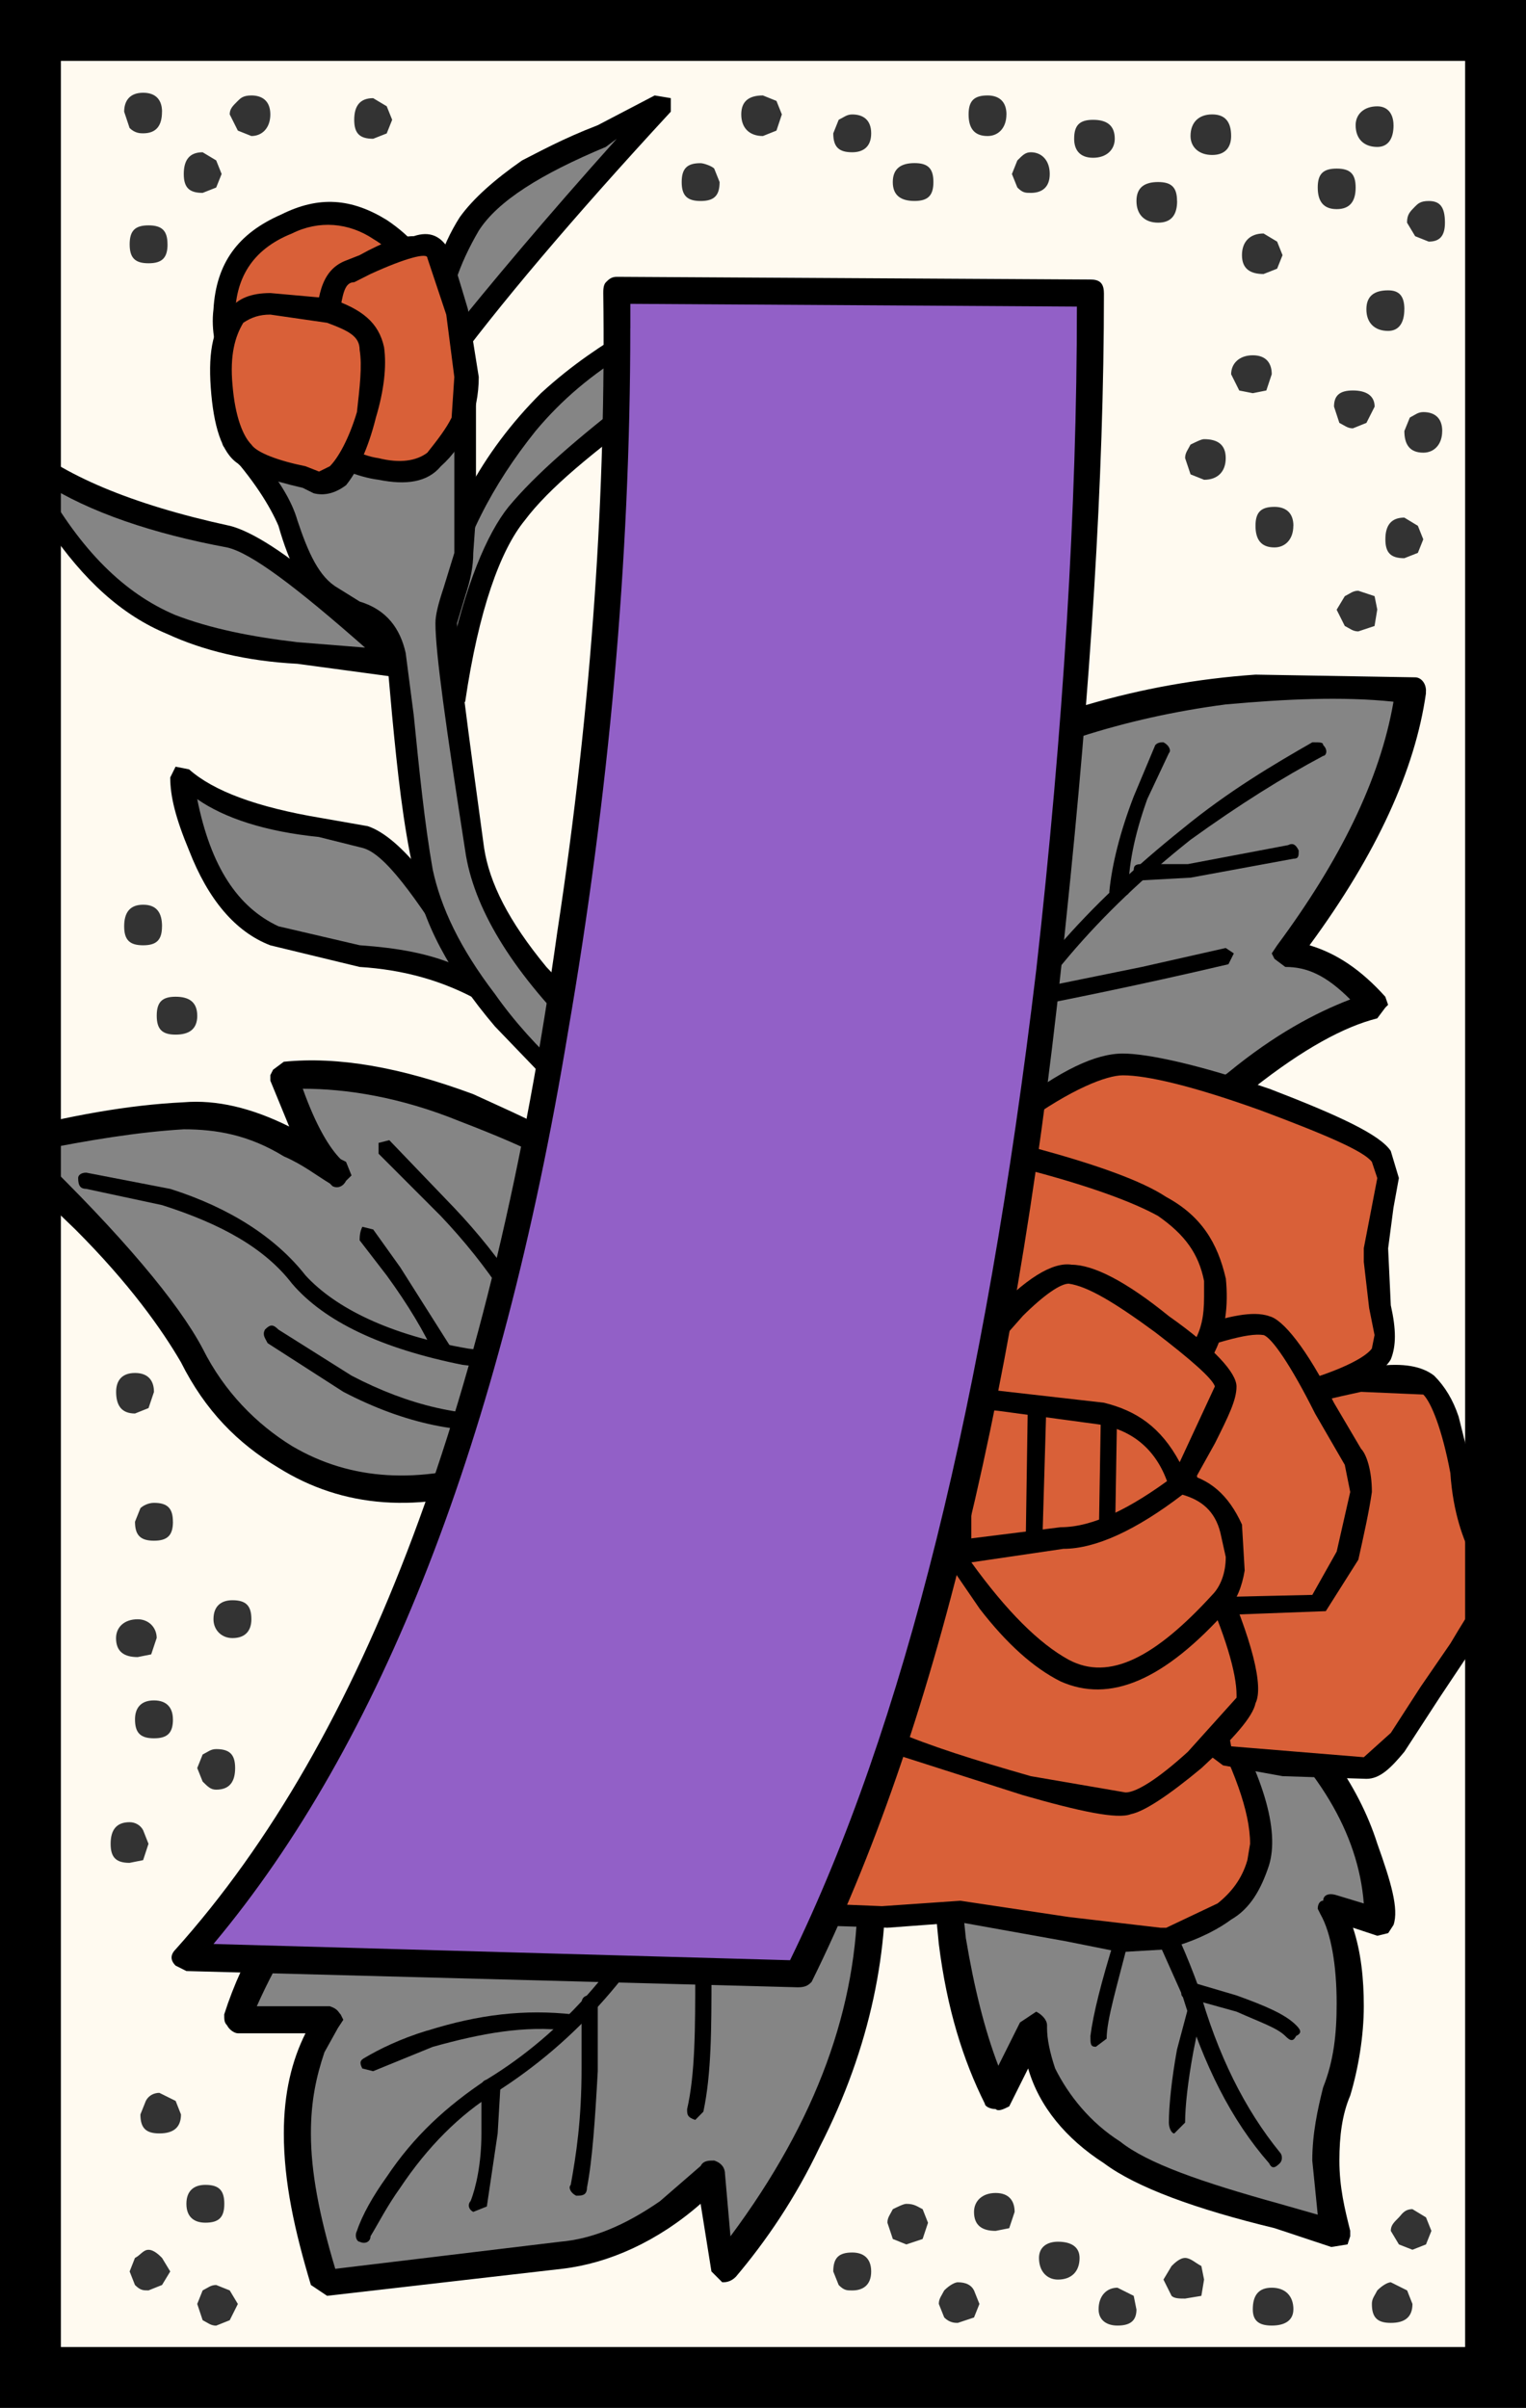 <svg xmlns="http://www.w3.org/2000/svg" width="372" height="587" viewBox="0 0 372 587"><path fill="#fffaf0" d="M0 0h372v587H0z"/><path fill="#333" d="M330.47 45.7c0-3.3-1.32-4.6-4.62-4.6s-4.62 1.3-4.62 4.6 1.32 5.28 4.62 5.28 4.62-1.98 4.62-5.27zM300.12 33.17c0-3.3-1.32-5.28-4.62-5.28s-5.28 1.97-5.28 5.27c0 2.64 1.98 4.62 5.28 4.62s4.62-2 4.62-4.63zM312.65 62.2l-1.32-3.3-3.3-1.98c-3.3 0-5.27 1.98-5.27 5.28 0 3.3 1.98 4.6 5.27 4.6l3.3-1.3 1.32-3.3zM342.35 75.4c0-3.3-1.32-4.62-3.96-4.62-3.3 0-5.3 1.32-5.3 4.62s2 5.27 5.3 5.27c2.62 0 3.95-1.98 3.95-5.27zM339.7 30.52c0-2.63-1.3-4.6-3.95-4.6-3.3 0-5.28 1.97-5.28 4.6 0 3.3 1.98 5.3 5.28 5.3 2.64 0 3.96-2 3.96-5.3zM335.1 99.14c0-2.64-2-3.95-5.3-3.95s-4.6 1.3-4.6 3.94l1.3 3.96c1.33.67 2 1.33 3.3 1.33l3.3-1.33 2-3.95zM346.96 131.48l-1.32-3.3-3.3-2c-3.3 0-4.62 2-4.62 5.3s1.33 4.6 4.62 4.6l3.3-1.3 1.32-3.3zM310.02 91.23c0-2.64-1.32-4.62-4.62-4.62s-5.28 2-5.28 4.63l1.98 3.96 3.3.65 3.3-.66 1.32-3.97zM286.93 49c0-3.3-1.33-4.62-4.62-4.62s-5.27 1.32-5.27 4.62 1.98 5.28 5.28 5.28c3.3 0 4.63-1.98 4.63-5.28zM351.58 105.08c0-3.3-1.98-4.62-4.6-4.62-1.34 0-2 .67-3.3 1.33l-1.33 3.28c0 3.3 1.32 5.28 4.62 5.28 2.63 0 4.6-1.98 4.6-5.28zM352.24 54.28c0-3.96-1.32-5.28-3.96-5.28-1.98 0-2.64.66-3.3 1.32-1.3 1.32-1.98 1.98-1.98 3.96l1.98 3.3 3.3 1.32c2.64 0 3.96-1.32 3.96-4.62zM226.22 541.85l-1.3-3.3c-1.33-.65-2-1.3-3.97-1.3-.66 0-1.98.65-3.3 1.3-.66 1.33-1.32 2-1.32 3.3l1.32 3.97 3.3 1.32 3.96-1.32 1.32-3.97zM212.37 553.73c0-3.3-1.98-4.62-4.62-4.62-3.3 0-4.62 1.33-4.62 4.63l1.32 3.3c1.32 1.32 1.98 1.32 3.3 1.32 2.64 0 4.62-1.32 4.62-4.62zM263.17 550.44c0-2.65-1.98-3.96-5.27-3.96-2.65 0-4.62 1.3-4.62 3.96 0 3.3 1.98 5.27 4.62 5.27 3.3 0 5.27-1.97 5.27-5.26zM238.76 561.65l-1.32-3.3c-.66-1.32-1.98-1.98-3.96-1.98-.66 0-1.98.66-3.3 1.98-.66 1.32-1.32 1.98-1.32 3.3l1.32 3.3c1.32 1.32 2.64 1.32 3.3 1.32l3.96-1.32 1.32-3.3zM247.34 539.22c0-2.64-1.32-4.62-4.62-4.62s-5.28 1.98-5.28 4.62c0 3.3 1.98 4.62 5.28 4.62l3.3-.66 1.32-3.96zM293.52 555.7l-.66-3.3c-1.32-.65-2.64-1.97-3.96-1.97-1.3 0-2.64 1.32-3.3 1.98l-1.98 3.3 1.98 3.97c.66.66 1.98.66 3.3.66l3.96-.66.66-3.96zM277.03 562.97l-.66-3.3-3.96-1.98c-2.63 0-4.6 1.97-4.6 5.27 0 2.64 1.97 3.96 4.6 3.96 3.3 0 4.63-1.32 4.63-3.96zM348.94 543.84l-1.32-3.3-3.3-2c-1.98 0-2.64 1.34-3.3 2-1.3 1.3-1.98 1.98-1.98 3.3l1.98 3.3 3.3 1.3 3.3-1.3 1.32-3.3zM315.3 562.97c0-3.3-2-5.28-5.28-5.28-3.3 0-4.62 1.97-4.62 5.27 0 2.64 1.32 3.96 4.62 3.96s5.27-1.32 5.27-3.96zM344.32 561.65l-1.3-3.3-3.97-1.98c-.66 0-1.98.66-3.3 1.98-.66 1.32-1.32 1.98-1.32 3.3 0 3.3 1.32 4.62 4.62 4.62s5.27-1.32 5.27-4.62zM315.3 128.18c0-3.3-2-4.62-4.62-4.62-3.3 0-4.62 1.32-4.62 4.62s1.32 5.27 4.62 5.27c2.63 0 4.6-1.97 4.6-5.27zM335.75 148.63l-.66-3.3-3.97-1.32c-1.32 0-1.98.67-3.3 1.33l-1.98 3.3 1.98 3.95c1.32.67 1.98 1.33 3.3 1.33l3.96-1.32.65-3.95zM271.75 33.83c0-3.3-1.98-4.62-5.28-4.62-3.3 0-4.62 1.33-4.62 4.63 0 2.64 1.32 4.62 4.62 4.62s5.28-1.98 5.28-4.63zM227.54 44.38c0-3.3-1.3-4.62-4.6-4.62s-5.3 1.33-5.3 4.63c0 3.28 2 4.6 5.3 4.6 3.28 0 4.6-1.32 4.6-4.62zM245.35 27.9c0-3.3-1.97-4.63-4.6-4.63-3.3 0-4.63 1.32-4.63 4.62s1.32 5.27 4.62 5.27c2.64 0 4.6-1.98 4.6-5.28zM212.37 32.5c0-3.3-1.98-4.6-4.62-4.6-1.32 0-1.98.65-3.3 1.3l-1.32 3.3c0 3.3 1.32 4.62 4.62 4.62 2.64 0 4.62-1.3 4.62-4.6zM255.9 42.4c0-3.3-1.96-5.28-4.6-5.28-1.32 0-1.98.67-3.3 2l-1.32 3.3L248 45.7c1.3 1.32 1.98 1.32 3.3 1.32 2.64 0 4.6-1.3 4.6-4.6zM298.8 111.68c0-3.3-1.98-4.62-5.28-4.62-.66 0-1.98.67-3.3 1.32-.66 1.32-1.32 1.98-1.32 3.3l1.33 3.96 3.3 1.32c3.3 0 5.27-1.98 5.27-5.28zM190.6 27.9l-1.32-3.3-3.3-1.33c-3.3 0-5.28 1.32-5.28 4.62s1.98 5.27 5.28 5.27l3.3-1.32 1.32-3.96zM175.42 44.38l-1.32-3.3c-.66-.66-2.64-1.3-3.3-1.3-3.3-.02-4.62 1.3-4.62 4.6S167.5 49 170.8 49s4.62-1.32 4.62-4.62zM39.5 27.23c0-2.64-1.3-4.62-4.6-4.62s-4.63 2-4.63 4.63l1.32 3.96c1.3 1.3 2.63 1.3 3.3 1.3 3.3 0 4.6-1.98 4.6-5.27zM65.9 27.9c0-3.3-1.98-4.63-4.62-4.63-1.98 0-2.64.66-3.3 1.32-1.32 1.3-1.98 1.97-1.98 3.3l1.98 3.95 3.3 1.32c2.64 0 4.62-1.98 4.62-5.28zM54.02 42.4l-1.32-3.3-3.3-1.98c-3.3 0-4.6 2-4.6 5.3 0 3.28 1.3 4.6 4.6 4.6l3.3-1.3 1.32-3.3zM40.83 59.56c0-3.3-1.32-4.62-4.62-4.62s-4.6 1.32-4.6 4.62 1.3 4.62 4.6 4.62 4.63-1.32 4.63-4.62zM95.6 29.2l-1.33-3.3-3.3-1.97c-3.3 0-4.62 1.98-4.62 5.28s1.32 4.62 4.62 4.62l3.3-1.3 1.32-3.3zM39.5 225.82c0-3.3-1.3-5.27-4.6-5.27s-4.63 1.97-4.63 5.27 1.32 4.62 4.62 4.62 4.6-1.32 4.6-4.62zM48.08 247.6c0-3.3-1.97-4.62-5.27-4.62s-4.6 1.32-4.6 4.62 1.3 4.62 4.6 4.62 5.28-1.33 5.28-4.63zM42.15 370.98c0-3.3-1.32-4.62-4.62-4.62-1.32 0-2.64.65-3.3 1.3l-1.32 3.3c0 3.3 1.33 4.63 4.63 4.63s4.62-1.33 4.62-4.63zM61.28 394.73c0-3.3-1.32-4.63-4.62-4.63-2.64 0-4.62 1.33-4.62 4.63 0 2.64 1.98 4.6 4.62 4.6 3.3 0 4.62-1.96 4.62-4.6zM42.15 419.14c0-2.64-1.32-4.62-4.62-4.62s-4.62 1.98-4.62 4.62c0 3.3 1.33 4.62 4.63 4.62s4.62-1.32 4.62-4.62zM38.2 399.34c0-2.64-2-4.6-4.63-4.6-3.3 0-5.28 1.96-5.28 4.6 0 3.3 1.97 4.62 5.27 4.62l3.3-.66 1.32-3.96zM36.2 449.48l-1.3-3.3c-.67-1.3-2-1.97-3.3-1.97-3.3 0-4.63 1.98-4.63 5.28 0 3.3 1.32 4.63 4.62 4.63l3.3-.66 1.3-3.96zM37.53 339.3c0-2.63-1.32-4.6-4.62-4.6s-4.6 1.97-4.6 4.6c0 3.3 1.3 5.28 4.6 5.28l3.3-1.32 1.33-3.95zM57.32 431.02c0-3.3-1.32-4.63-4.62-4.63-1.32 0-1.98.66-3.3 1.32l-1.32 3.3 1.32 3.3c1.32 1.3 1.98 1.97 3.3 1.97 3.3 0 4.62-1.98 4.62-5.28zM44.12 515.46l-1.3-3.3-3.97-1.97c-1.32 0-2.64.65-3.3 1.96l-1.32 3.3c0 3.3 1.32 4.63 4.62 4.63s5.27-1.34 5.27-4.64zM54.68 537.24c0-3.3-1.32-4.62-4.62-4.62-2.64 0-4.62 1.32-4.62 4.62s1.98 4.6 4.62 4.6c3.3 0 4.62-1.3 4.62-4.6zM41.5 553.73l-2-3.3c-.65-.65-1.97-1.98-3.3-1.98-1.3 0-1.97 1.33-3.3 1.98l-1.3 3.3 1.3 3.3c1.33 1.32 2 1.32 3.3 1.32l3.3-1.32 2-3.3zM57.98 561.65l-1.98-3.3-3.3-1.32c-1.32 0-1.98.66-3.3 1.32l-1.32 3.3 1.32 3.96c1.32.67 1.98 1.33 3.3 1.33l3.3-1.32 1.98-3.95z"/><path fill="#858585" d="M69.2 158.53l28.37 4.62c-19.8-19.8-33.65-31.02-41.57-32.33l-26.4-7.26c-11.87-4.62-21.1-9.23-25.72-14.52l9.24 17.82c8.57 12.53 18.47 21.1 28.37 25.07 9.22 4.62 18.46 6.6 27.7 6.6z"/><path d="M56 128.18c-24.4-5.3-40.9-12.54-50.8-21.12H1.9c-.66 1.32-1.32 1.98-.66 3.3l10.56 18.48c8.57 12.53 17.8 21.1 29.02 25.73 8.58 3.96 19.14 6.6 31.68 7.25l24.4 3.3c1.33.66 2 0 3.3-.65.67-1.32.67-2.65-1.3-3.3-3.3-4.62-9.25-9.9-17.83-16.5-11.2-9.9-19.8-15.18-25.07-16.5zm-45.52-10.56c11.2 7.26 27.05 12.54 44.86 15.83 5.94 1.33 17.16 9.9 33.65 24.42l-16.5-1.32c-11.22-1.32-21.12-3.3-29.7-6.6-12.53-5.28-23.1-15.83-32.32-32.33z"/><path fill="#858585" d="M106.8 90.57c13.2-17.82 31-39.6 54.1-64.66l-23.75 11.22c-10.55 5.3-18.47 11.23-23.1 17.16-3.95 7.26-6.6 15.17-7.25 24.4-.65 4.63 0 8.6 0 11.9z"/><path d="M163.54 23.93l-3.95-.66-13.87 7.25c-8.58 3.3-14.5 6.6-18.47 8.6-6.6 4.6-11.88 9.23-15.18 13.84-4.62 7.25-7.26 15.84-7.92 25.08-.66 4.6 0 9.23 0 12.53l1.98 1.98c1.32.65 1.98 0 2.64-.66 12.54-17.16 31-38.94 54.76-64.67v-3.3zM147.7 35.8l2.65-1.97c-17.16 19.13-31 35.63-41.57 48.82 0-9.9 3.3-18.47 7.92-26.4 4.62-7.25 15.18-13.84 31-20.44z"/><path fill="#858585" d="M106.8 157.2c0 5.94 1.32 10.56 3.96 13.2 3.3-22.43 8.58-37.6 15.18-45.52 6.6-7.26 17.8-16.5 32.33-27.7l-3.3-15.2c-6.6 3.3-13.2 8.6-19.8 15.2-14.5 14.5-24.4 31.65-28.37 51.45v8.58z"/><path d="M156.3 80c-1.33-.65-2-.65-2.65 0-6.6 3.97-13.86 8.6-21.77 15.84-14.52 14.52-23.76 31.68-27.7 52.13v9.9c-.02 6.6 1.3 11.2 4.6 13.85l1.98 1.32 2.64-1.98c3.3-22.43 8.58-36.94 14.52-44.2 5.94-7.92 16.5-16.5 31.67-27.72l1.3-2.64-3.3-14.5-1.3-2zm-3.3 5.95l1.97 9.9c-14.52 11.2-24.42 19.8-31 27.7-5.3 6.6-10.57 19.14-14.53 37.62l-.66-7.92v-3.97c3.96-17.15 11.22-31 21.77-44.2 6.6-7.9 13.86-13.85 22.44-19.13z"/><path fill="#858585" d="M90.97 233.08c9.9.66 19.13 3.96 27.7 9.24-12.53-23.1-22.42-36.3-29.68-38.27l-21.12-3.95c-9.9-2.65-18.48-5.94-23.1-10.57l3.3 15.84c4.62 11.88 11.22 18.47 19.14 22.43l23.75 5.28z"/><path d="M89.65 201.4l-11.22-1.97c-15.83-2.63-26.4-6.6-32.33-11.87l-3.3-.66-1.3 2.63c0 4.62 1.3 9.9 4.6 17.82 4.62 11.87 11.22 19.8 19.8 23.1l21.77 5.27c10.56.66 20.45 3.3 29.7 8.57l3.3-.66v-3.3c-12.55-23.1-23.1-36.3-31.02-38.93zm-11.88 2.65l10.56 2.64c5.28 1.3 12.54 11.2 23.75 29.02-7.25-3.3-15.17-4.62-24.4-5.28l-19.8-4.62c-9.9-4.62-16.5-14.5-19.8-31 6.6 4.6 16.5 7.9 29.7 9.23z"/><path fill="#858585" d="M62.6 114.98l7.92 13.2c1.98 7.9 5.28 13.85 9.9 17.15 1.97 1.98 5.27 3.3 9.23 4.62 3.96 1.98 5.94 5.28 7.26 9.9l2 19.8c.65 11.2 1.97 22.42 4.6 32.98 1.98 11.22 8.58 23.75 19.8 36.3l15.17 16.48 5.94-14.5-13.18-13.86c-9.24-10.55-13.86-21.1-15.84-29.7-4.62-31-6.6-49.47-6.6-55.4 0-2 .66-3.97 1.98-7.92l2.64-9.24c.66-14.52.66-27.72 0-38.93l-21.1-1.98c-15.2 0-27.06 4.62-34.98 13.86l5.28 7.25z"/><path d="M54.68 109.04c7.26 7.92 11.22 14.52 13.2 19.14 2.63 9.24 5.93 15.83 11.2 19.8l6.6 3.3c2 .65 3.97 1.97 5.3 3.3 1.3.65 2.63 3.3 3.3 5.27l1.3 14.5c1.33 13.87 2.65 26.4 5.3 38.28 1.97 11.87 8.57 24.4 19.78 37.6l16.5 17.16 1.97.65 1.32-1.32 5.94-14.52-.67-3.28-12.53-13.2c-9.24-11.22-13.86-20.46-15.18-29.02-3.96-29.04-6.6-48.17-6.6-54.77l1.98-6.6c1.32-3.96 1.98-7.26 1.98-10.55l.66-9.24v-29.7l-1.98-1.97-22.43-2.64c-15.83.66-27.7 5.27-36.95 14.5-.66 1.33-.66 2.65 0 3.3zm33 37.6l-5.3-3.3c-4.6-2.62-7.24-8.57-9.88-16.48-1.32-4.62-4.62-10.56-11.88-18.48 11.88-11.2 28.37-14.5 50.14-9.9v36.3l-2.64 8.57c-1.32 3.97-1.97 6.6-1.97 8.58 0 7.25 2.63 25.73 7.25 55.42 1.98 13.86 11.22 29.03 27.05 44.87l-3.3 8.57c-5.93-5.3-11.87-11.88-16.5-18.48-8.57-11.22-13.2-21.12-15.17-30.36-1.98-11.2-3.3-24.4-4.62-37.6l-1.97-15.18c-1.33-5.93-4.63-10.55-11.23-12.53z"/><path fill="#D96038" d="M56 88.6l49.48-17.16-9.23-12.54c-8.58-7.92-17.16-9.24-27.05-4.62-9.24 4.62-14.52 11.22-14.52 21.1-.66 5.3 0 9.9 1.32 13.2z"/><path d="M108.12 70.1c-3.3-7.24-7.9-12.52-13.85-16.48-8.58-5.27-16.5-5.94-25.73-1.32-10.56 4.62-15.84 11.88-16.5 23.1-.66 5.27.66 9.9 1.98 14.5.66 2 1.98 2 3.3 2l49.48-17.83 1.98-1.97-.66-2zM90.97 58.25c4.62 2.64 7.92 7.26 11.22 11.87L57.97 85.3l-.66-7.93c0-9.23 3.96-16.5 13.86-20.45 6.6-3.3 13.85-2.64 19.8 1.32z"/><path fill="#D96038" d="M111.42 76.05l-3.96-13.85c-1.97-2.64-5.27-3.3-9.9-1.32L85.7 65.5c-3.3 1.98-4.63 5.28-5.3 9.9l-.65 8.57-3.95 9.9c-2.64 6.6-2 11.87 1.3 14.5 5.3 3.3 9.9 5.3 15.2 6.6 5.93.67 9.9 0 13.2-3.3 5.26-4.6 8.56-11.2 8.56-19.78l-2.64-15.85z"/><path d="M87.67 62.2l-3.3 1.3c-5.28 2-7.26 7.28-7.26 17.17v1.98c-3.3 6.6-5.92 12.54-5.92 18.48 0 3.96 1.32 7.25 4.62 9.23 5.27 3.3 11.2 5.94 16.5 6.6 6.6 1.32 11.87.67 15.16-3.3 5.94-5.28 9.24-13.2 9.24-21.77l-2.64-16.5c-1.98-6.6-3.3-11.22-4.62-14.52-1.98-3.3-4.62-4.62-8.57-3.3-3.3 0-7.26 1.32-13.2 4.62zm16.5.66l4.62 13.85 1.96 15.2-.66 9.9c-1.3 2.63-3.3 5.26-5.93 8.56-2.64 1.98-6.6 2.64-11.88 1.32-4.63-.65-8.6-3.3-13.2-5.94-2-1.3-2.64-4.6-1.33-9.9L82.4 85.3v-2l.65-8.56c.66-3.96 1.32-5.94 3.3-5.94l3.96-2c8.6-3.94 13.87-5.26 13.87-3.94z"/><path fill="#D96038" d="M59.96 111.68c1.98 1.98 7.92 3.3 17.15 5.94 3.97.66 7.93-2.64 10.57-11.88 3.3-8.57 3.96-15.17 3.3-20.45-.66-4.63-4.62-7.93-10.56-9.25l-14.5-1.97c-8.58 0-13.2 6.6-11.88 20.45.66 8.57 2.64 13.85 5.94 17.15z"/><path d="M65.9 71.44c-4.62 0-7.92 1.3-9.9 3.95-3.96 3.95-5.28 9.9-4.62 19.13.66 9.23 2.64 15.83 6.6 18.47 1.98 1.98 7.26 3.96 15.83 5.94l2.66 1.32c2.63.66 5.27 0 7.9-1.98 2.65-3.3 5.3-8.58 7.27-16.5 1.98-6.6 2.64-12.53 1.98-17.15-1.3-5.94-5.27-9.24-13.2-11.88l-14.5-1.3zm-6.6 7.25c1.98-1.33 3.96-2 6.6-2l13.85 2c5.28 1.97 7.92 3.3 7.92 6.6.66 3.95 0 9.23-.66 15.17-1.97 6.6-4.6 11.2-6.6 13.2l-2.63 1.3-3.3-1.3c-6.6-1.33-11.87-3.3-13.2-5.28-1.97-2-3.95-6.6-4.6-14.53C56 86.6 57.3 82 59.3 78.7z"/><path fill="#858585" d="M71.18 278.6c-9.9-5.27-18.48-6.6-26.4-6.6-13.2.67-27.7 3.3-42.88 6.6l19.13 19.13c12.54 13.86 21.78 24.43 25.74 33 5.93 11.88 15.17 20.45 26.4 26.4 14.5 7.25 30.33 7.25 48.8 1.3 17.17-4.6 25.08-19.78 23.1-43.54l-7.92-33.66c-5.93-3.96-13.2-7.25-22.43-10.55-17.15-7.27-32.33-9.9-45.52-8.6l3.96 11.23c2.64 4.6 4.6 8.57 5.93 10.55l-7.92-5.27z"/><path d="M66.56 260.8l-.66 1.3v1.33l4.6 11.2c-9.22-4.6-17.8-6.58-25.71-5.92-13.87.67-27.72 3.3-43.56 7.27l-2.64 2.63 1.32 3.3 18.47 17.82c13.2 13.2 21.1 24.4 25.72 32.33 5.95 11.87 13.86 19.8 23.76 25.73 15.83 9.9 34.3 11.22 55.42 3.96 9.9-2.64 17.15-9.24 21.1-17.82 4.63-9.9 5.95-23.75 2.65-40.9l-6.6-23.1-1.3-1.3c-7.27-4.63-15.2-7.93-23.77-11.9-17.8-6.6-33-9.23-46.18-7.9l-2.64 1.97zM8.5 280.57c13.2-2.64 25.07-4.6 36.28-5.27 7.92 0 15.84 1.33 24.42 6.6 4.6 1.98 7.9 4.62 11.2 6.6l.67.67c1.32.65 2.64 0 3.3-1.33l1.32-1.3-1.33-3.3-1.32-.67c-2.64-2.64-5.94-7.93-9.23-17.16 10.55 0 23.75 2 38.26 7.93 8.58 3.3 16.5 6.6 22.44 9.9 5.27 13.2 7.25 25.73 7.25 38.26 0 7.9-1.32 14.5-3.3 19.8-3.3 6.58-9.23 11.86-17.8 14.5-18.48 5.94-34.98 5.28-49.5-3.3-8.57-5.28-16.5-13.2-21.76-23.75-5.93-11.22-19.8-27.72-40.9-48.17z"/><path d="M21.03 285.87c-1.32 0-1.98.65-1.98 1.3 0 2 .66 2.65 1.98 2.65l18.48 3.96c14.52 4.62 25.08 10.55 31.68 19.14 7.9 9.23 21.77 15.83 41.56 19.8l28.37 3.3 2.65-2-2.64-1.97-27.04-3.3c-19.13-3.3-32.33-9.9-39.6-17.82-7.24-9.23-18.46-16.5-32.97-21.1l-20.47-3.96zM67.88 324.13c-1.32-1.32-1.98-1.32-3.3 0-.66 1.32 0 1.98.66 3.3L83.7 339.3c15.2 7.92 29.04 10.56 42.9 9.25l1.98-1.33-1.98-2.64c-13.2 1.32-27.05-1.98-40.9-9.23l-17.82-11.22z"/><path d="M94.93 277.94l-2.64.67v2.64l15.16 15.18c11.88 12.54 19.8 25.07 25.73 38.27 0 1.3.65 1.3 1.97.65 1.98-.66 1.98-1.33 1.32-2.64-5.95-13.2-13.86-25.72-25.74-38.26l-15.83-16.5zM90.97 299.72l-2.64-.66c-.66 1.32-.66 2.64-.66 3.3l6.6 8.57c5.28 7.26 9.23 13.86 11.88 19.8.65.66 1.3.66 2.63.66 1.32 0 1.32-1.33 1.32-2.65l-12.53-19.8-6.6-9.23z"/><path fill="#858585" d="M344.32 168.42c-9.9-1.98-21.77-1.98-36.3-.66-29 1.98-55.4 9.9-79.16 23.1L218.3 234.4c-5.93 32.33-5.27 54.1 1.32 67.3 7.26 12.53 19.8 12.53 38.93-1.32 9.9-6.6 18.48-14.5 27.05-23.75l17.16-14.52c13.2-9.22 23.75-15.16 32.32-17.15-7.25-8.57-14.5-12.53-21.77-12.53l13.87-21.1c9.24-15.85 15.18-30.36 17.15-42.9z"/><path d="M347.62 168.42c0-1.98-1.3-3.3-2.64-3.3l-38.92-.66c-28.37 1.98-54.77 9.9-79.18 23.1l-.66 1.97-11.87 46.2c-5.28 31.66-4.62 54.1 2.64 67.3 3.3 5.93 7.9 9.88 13.84 10.54 9.9 1.32 21.77-3.95 36.3-15.17l20.44-19.8 17.82-13.2c12.53-9.9 22.43-15.16 30.35-17.15l1.97-2.63.67-.67-.68-1.97c-5.93-6.6-11.87-10.56-18.47-12.54 16.5-22.43 25.73-42.88 28.37-61.36v-.66zm-36.94 65.32l2.64 1.98c5.27 0 9.9 1.98 15.83 7.92-8.57 3.3-18.47 8.57-29.7 17.8L282.98 274l-23.1 21.1c-11.22 9.23-20.45 13.2-27.7 11.88-4.63-.66-7.26-2.65-9.24-7.26-3.3-5.94-5.28-14.52-5.28-27.05 0-13.86 1.98-30.35 5.94-48.82 3.3-13.2 5.92-23.75 8.56-31 19.8-10.57 41.57-17.83 66.64-21.13 14.52-1.3 28.37-1.98 40.9-.66-3.3 19.14-13.2 38.93-28.36 59.38l-1.32 1.98.66 1.32z"/><path d="M322.55 181.62c0-.66-.66-.66-2.64-.66-9.22 5.28-20.44 11.87-31.66 21.1-23.1 18.5-40.9 38.28-51.46 60.7-.66 1.33 0 2.65.66 2.65 1.98 1.33 2.64.67 2.64-1.3 10.56-21.78 27.7-41.58 50.14-59.4 11.88-8.57 22.44-15.17 32.33-20.44.66 0 1.32-1.32 0-2.64z"/><path d="M283.63 180.96c-.67 0-1.33 0-2 .66l-5.26 12.54c-3.3 8.57-5.28 16.5-5.94 23.1 0 1.97 1.32 1.97 2.64 1.97l1.98-1.32c0-6.6 1.32-13.85 4.62-23.1l5.27-11.2c.66-.66 0-1.98-1.3-2.64z"/><path d="M316.6 207.35c-.65-1.32-1.3-1.98-2.63-1.32l-24.4 4.62h-11.23c-1.98 0-1.98.66-1.98 1.98 0 1.32 0 1.98 1.98 1.98l11.88-.65 25.07-4.62c1.3 0 1.3-.66 1.3-1.98zM300.78 232.42l-1.98-1.32-20.45 4.62-38.93 7.92c-1.98 0-1.98.66-1.98 1.98 0 1.32 1.32 1.98 2.64 1.98 17.15-3.3 36.95-7.26 59.38-12.54l1.32-2.64z"/><path fill="#858585" d="M251.95 493.7l2 10.55c3.28 7.9 9.22 15.18 16.48 21.1 7.9 4.63 19.13 9.9 33 13.2l22.42 6.6c-.66-3.3-1.32-6.6-1.98-11.2-1.32-8.6-.66-17.16 1.98-23.76 2.64-7.93 3.3-17.17 3.3-26.4-.66-7.93-2.64-13.86-4.62-18.48l11.88 3.96c0-5.28-.65-11.22-3.3-18.47-5.27-13.85-14.5-27.05-29.02-39.58-9.9 0-20.45 2.64-31.67 5.94-22.43 7.92-36.28 19.8-42.22 36.28l1.98 19.8c1.98 15.17 5.94 27.7 10.56 37.6l9.23-17.14z"/><path d="M226.88 453.45l1.98 20.45c1.98 15.83 5.94 28.37 11.22 38.93 0 .66 1.32 1.32 2.64 1.32.66.65 1.98 0 3.3-.66l4.62-9.25c2.64 9.24 9.24 17.15 18.47 23.1 7.93 5.93 22.44 11.2 41.58 15.83l13.85 4.6 3.96-.64.65-2v-1.3c-1.32-5.28-2.64-10.55-2.64-17.15 0-5.95.67-11.24 2.65-15.85 1.98-6.6 3.3-14.52 3.3-21.78 0-6.6-.66-13.2-2.64-19.12l5.95 1.97 2.64-.65 1.3-2c1.33-3.94-.65-10.54-3.95-19.78-4.62-14.52-14.52-28.37-29.7-40.9l-1.97-.67c-11.22.66-22.43 2.64-34.3 6.6-22.44 7.9-36.3 20.45-42.9 37.6v1.32zm8.58 19.13l-1.98-19.13c5.94-13.86 17.82-25.07 36.95-31.67 11.2-4.62 22.43-6.6 32.33-7.26 18.47 15.83 28.36 32.33 29.7 49.5l-6.6-2c-2-.65-3.3 0-3.3 1.32-.67 0-1.33.67-1.33 1.98l.66 1.32c2.63 4.62 3.95 12.53 3.95 21.77 0 7.27-.66 13.86-3.3 20.46-1.32 5.28-2.64 11.23-2.64 17.82l1.33 13.2-9.24-2.64c-19.14-5.3-32.34-9.9-38.94-15.2-7.26-4.6-12.53-11.2-15.83-17.8-1.32-3.95-1.98-7.25-1.98-9.9v-.65c0-1.33-1.32-2.65-2.64-3.3l-3.95 2.63-5.28 10.56c-3.3-8.6-5.93-19.14-7.9-31.02z"/><path d="M271.75 447.5c-1.32.67-1.32 2-1.32 2.65l6.6 11.22 11.2 25.07c5.3 17.15 11.9 30.35 21.13 40.9.66 1.32 1.32 1.32 2.64 0 .66-.65.66-1.98 0-2.64-8.58-10.55-15.18-23.75-19.8-40.24-2.64-7.26-5.94-15.18-11.2-24.42l-6.6-11.87c-1.33-1.32-2-1.32-2.65-.66z"/><path d="M292.2 487.76c-1.32 0-2.64 0-2.64 1.98l-2.64 9.9c-1.32 7.25-1.98 13.85-1.98 17.8 0 1.32.66 2.65 1.32 2.65l2.64-2.65c0-3.96.66-9.9 1.98-17.15l1.98-9.9c.66-.67 0-2-.66-2.64z"/><path d="M290.23 483.14l-2 1.98c-.64 1.32 0 1.98 1.33 1.98l11.88 3.3c5.94 2.64 9.9 3.96 11.88 5.93 1.3 1.33 1.97 1.33 2.64 0 1.32-.66 1.32-1.32 0-2.63-2.64-2.64-7.26-4.63-14.52-7.26l-11.2-3.3zM267.13 498.97l2.64-1.98c0-4.63 2.64-13.2 5.28-23.76l4.62-15.17c0-1.32 0-1.32-1.32-2-1.32 0-1.98 0-2.64.68l-3.95 15.83c-3.3 10.56-5.28 18.48-5.94 23.75 0 1.98 0 2.64 1.33 2.64z"/><path fill="#858585" d="M212.37 452.78c-1.32-11.2-17.82-18.46-48.83-20.45-31-1.98-53.44.66-69.27 7.92l-13.86 13.2c-9.88 12.53-17.8 25.07-22.42 38.92H80.4l-5.93 14.52c-3.3 13.85-1.3 30.34 4.62 49.47l58.06-6.6c7.9-1.32 17.15-4.62 25.73-10.56l10.54-9.22 3.3 23.1c6.6-7.93 13.2-17.83 19.13-30.36 13.2-25.07 17.82-48.16 16.5-69.94z"/><path d="M204.45 438.93c-11.22-7.25-30.35-10.55-56.08-10.55-25.07 0-43.55 2.64-56.08 8.57v.67l-14.53 14.5c-10.55 11.9-18.47 24.42-23.1 38.94 0 1.3 0 1.97.67 2.64.66 1.3 1.98 1.97 2.64 1.97h16.5c-3.3 6.6-5.28 14.52-5.28 24.42 0 11.86 2.64 23.74 6.6 36.94l3.95 2.64 57.4-6.6c11.22-1.33 23.1-6.6 33.65-15.84l2.64 16.5 2.64 2.64c.66 0 1.98 0 3.3-1.33 7.26-8.57 14.52-19.13 20.45-31.66 12.54-24.43 17.16-48.84 15.84-70.6-.66-5.95-3.96-9.9-11.22-13.87zm-56.08-3.95c24.4 0 42.23 3.3 52.78 9.23 5.28 2.65 7.26 5.95 7.92 9.25v7.92c0 27.7-9.9 55.42-31 83.78l-1.33-15.17c0-1.32-.66-2.64-2.64-3.3-1.32 0-2.64 0-3.3 1.32l-9.9 8.58c-8.57 5.93-16.5 9.23-24.4 9.9l-54.77 6.6c-3.96-13.2-5.94-23.76-5.94-33 0-7.92 1.3-13.85 3.3-19.8l3.3-5.93 1.3-1.98-.65-1.3c-.66-.67-.66-1.33-2.64-2H62.6c5.28-11.87 11.88-22.43 20.45-33L95.6 442.9c11.86-5.28 29.02-7.92 52.77-7.92z"/><path d="M167.5 453.45c-1.32-.67-1.97 0-3.3.66-11.2 23.76-27.05 41.57-45.52 52.8-9.9 6.6-17.8 13.85-24.4 23.74-3.3 4.6-5.95 9.24-7.27 13.2-.65 1.3 0 2.64.67 2.64 1.32.66 2.64 0 2.64-1.33 2-3.3 3.97-7.25 7.27-11.87 6.6-9.9 14.5-17.82 23.1-23.1 19.78-12.53 35.62-30.34 47.5-54.1 0-1.3 0-2.63-.67-2.63z"/><path d="M121.98 508.86L120 506.9c-1.32 0-2.64 0-2.64 1.96v11.23c0 7.24-1.32 13.18-2.64 16.48-.66.66-.66 1.97.66 2.64l3.3-1.32 2.64-17.8.66-11.24zM104.17 495c-6.6 2-11.88 4.63-15.18 6.6-1.33.67-1.33 1.33-.67 2.65l2.64.66 14.52-5.93c11.86-3.3 22.42-5.27 32.97-3.96l2.64-1.97-1.3-1.97c-11.88-1.33-23.1 0-35.64 3.95zM145.73 488.4l-1.98-1.97c-1.32 0-1.98.67-1.98 1.98v15.85c0 12.54-1.32 21.1-2.64 28.37-.66.66 0 1.98 1.32 2.63 1.32 0 2.64 0 2.64-1.97 1.3-6.6 1.97-16.5 2.63-28.37v-16.5zM172.78 464l-1.98-1.32c-1.32 0-2.64.66-2.64 1.98l1.32 16.5c0 13.2 0 24.4-1.98 33 0 1.3 0 1.96 1.98 2.63l1.98-2c1.98-9.23 1.98-20.45 1.98-33.64l-.66-17.15z"/><path fill="#D96038" d="M211.05 325.45v71.92h85.77v-71.92h-85.77z"/><path d="M209.07 397.37c0 1.32.66 2.63 1.98 2.63h85.77c1.98 0 2.64-1.3 2.64-2.63v-71.92c0-1.32-.66-2.64-2.64-2.64h-85.77c-1.32 0-1.98 1.32-1.98 2.65v71.92zm4.62-2.64V328.1h81.14v66.63H213.7z"/><path d="M253.28 334.7c-1.33 0-2.64.65-2.64 1.97l-.67 44.2c0 1.32.67 2.64 2.64 2.64l1.34-2.63 1.3-44.2-1.97-1.98zM270.43 337.98c-1.32 0-1.98 0-1.98 1.33l-.66 39.6c0 1.97.65 1.97 1.97 1.97l1.98-1.98.66-39.6-1.97-1.32zM235.46 336c-1.98 0-1.98.66-1.98 2l-.66 40.9c0 1.97.66 1.97 1.32 1.97l2.64-1.98V338l-1.32-2z"/><path fill="#D96038" d="M202.47 409.9l-5.94 27.05c-3.96 17.82-3.3 27.7 1.32 29.7l15.18 1.3 21.1-1.97c5.95 0 15.84 1.32 27.72 4.62l21.1 1.98 15.2-5.94c3.95-2.63 7.25-6.6 8.57-12.53 1.97-4.62 0-13.2-4.62-23.75l-7.26-15.83-92.37-4.62z"/><path d="M203.13 407.26c-1.98 0-2.64.67-2.64 1.98-3.97 11.22-6.6 22.44-7.93 33-1.98 15.83-1.3 24.4 3.96 27.04l19.8.66 17.8-1.32 25.74 4.62 13.2 2.64 11.2-.66 2-.66c6.6-1.98 11.2-4.62 13.85-6.6 4.6-2.64 7.26-7.25 9.23-13.2 2.64-8.57-1.32-22.43-12.53-40.9l-1.32-1.98-92.37-4.62zM199.17 464c-1.98-.66-2.64-3.3-2.64-7.92 0-9.9 2.64-25.06 7.92-42.88l89.07 3.96c7.26 13.86 11.22 24.4 11.22 32.32l-.66 3.97c-1.32 4.62-3.96 7.92-7.26 10.56l-12.53 5.94h-1.34l-22.43-2.63-26.4-3.96-19.12 1.32-15.83-.65z"/><path fill="#D96038" d="M355.54 401.98l7.92-11.2c1.32-3.3.66-7.93-2.64-12.55-1.98-3.3-3.3-10.56-5.28-21.77-1.32-10.56-3.96-16.5-7.26-18.48-3.3-3.3-10.56-3.3-21.77 0L312 342.6c-12.54 8.58-18.48 25.07-18.48 50.15.66 12.53 1.98 24.4 4.62 34.97l14.5 2.63 20.47.67c2.65 0 6.6-3.96 11.88-11.23l10.56-17.82z"/><path d="M355.54 345.25c-1.32-3.97-3.3-7.27-5.94-9.9-5.94-4.63-18.47-3.3-38.92 5.27h-.66c-12.54 8.58-18.48 25.08-18.48 50.8 0 12.54 1.32 25.08 3.96 36.96l2.64 1.98 14.52 2.63 20.45.65c3.3 0 5.95-2.63 9.24-6.6l8.58-13.2 6.6-9.9 1.98-3.28 6.6-9.9c1.3-4.62 0-9.23-2.64-13.86-1.98-2.62-3.3-9.22-4.62-18.45l-3.3-13.2zm-8.58-5.3c1.98 2 4.62 8.6 6.6 19.15.66 9.9 3.3 16.5 5.28 20.45 1.98 3.96 3.3 6.6 1.98 9.24l-5.28 8.57-1.98 3.3-7.25 10.55-7.25 11.22-6.6 5.94-32.33-2.65c-1.98-10.55-3.96-21.77-3.96-34.96 0-23.1 5.94-38.27 17.16-46.2 5.93-2.62 12.53-3.95 18.47-5.26l15.16.66z"/><path fill="#D96038" d="M308.7 268.7c-17.16-6.6-29.03-9.9-34.97-9.9-4.62 0-11.22 3.3-19.8 8.6l-13.2 9.23c-.65 0-.65 3.3 1.33 11.2l3.3 11.23 62.02 43.55c17.8-4.6 27.04-8.58 29.03-12.53 1.32-1.98 1.32-5.94 0-11.2-.65-6.6-1.3-11.24-.65-14.54l1.97-13.2c.66-3.95.66-7.25-1.3-9.22-2-3.3-11.23-7.26-27.73-13.2z"/><path d="M309.36 265.4c-17.16-5.92-29.7-8.57-35.63-8.57-6.6 0-15.18 3.96-27.06 13.2l-5.93 3.3-1.98 1.3c-1.98 2-.66 10.57 3.96 25.1l.66 1.97 62.68 42.88 1.98.67c17.8-4.63 28.37-9.24 31-13.86 1.33-3.3 1.33-7.27 0-13.2l-.65-13.86 1.3-9.9 1.32-7.25-1.98-6.6c-2.63-3.97-12.53-8.6-29.68-15.2zm23.1 38.93v3.3l1.3 11.23 1.32 6.6-.66 3.3c-1.97 2.63-9.9 6.6-26.4 10.55l-60.68-41.56c-3.3-9.9-3.96-16.5-3.96-19.13l5.93-4.6c11.9-8.6 20.47-11.88 24.43-11.88 5.94 0 17.15 2.63 33.65 8.57 15.83 5.93 25.07 9.9 27.04 12.53l1.32 3.96-3.3 17.13z"/><path fill="#D96038" d="M249.98 380.2l-23.1.67-11.2 19.8c-5.95 13.2-5.3 21.1 1.3 23.75l33 10.55 25.06 5.28 15.84-11.22c7.92-6.6 11.88-11.2 12.54-14.5 1.3-2 0-7.93-3.3-17.83l-5.28-13.2-44.86-3.3z"/><path d="M250.64 377.57l-23.76.66c-1.32 0-1.97.66-2.63 1.32L215 395.4c-5.27 11.2-7.25 18.46-5.27 24.4.66 3.3 2.64 5.27 6.6 7.25l33 10.56c13.84 3.97 23.08 5.95 26.38 4.63 3.3-.66 9.24-4.62 17.16-11.2 7.92-7.28 12.54-12.55 13.2-15.85 1.98-3.96-.66-15.18-8.58-33l-1.98-1.3-44.86-3.3zm-36.3 40.25v-2.64c0-7.26 4.62-17.8 13.86-31.68l64.66 2c5.94 13.18 8.58 22.42 8.58 27.7v.66l-11.88 13.2c-7.26 6.6-12.53 9.9-15.17 9.9l-23.1-3.97c-13.86-3.97-24.42-7.27-33.65-11.23l-3.3-3.95z"/><path fill="#D96038" d="M290.23 326.1L279 331.4c7.26 13.18 11.23 27.04 11.23 42.2 0 7.27-.67 13.87-2 17.83l33.66-.66c3.95-3.3 6.6-9.24 7.9-18.48 2.65-8.6 2.65-14.52 0-17.16l-9.9-17.16c-4.6-9.23-8.56-13.85-11.2-14.5-3.3-1.33-9.24 0-18.47 2.63z"/><path d="M309.36 320.83c-3.96-1.32-9.9 0-17.82 2.64-6.6 1.98-11.2 3.95-13.85 5.28l-1.33 1.32v1.98c7.26 13.2 11.87 27.05 11.87 41.56 0 6.6-1.3 12.55-2.64 17.17l.66 2.63 1.98.67 34.97-1.32 7.93-12.54c1.32-5.93 2.64-11.86 3.3-16.5 0-5.26-1.32-9.22-2.64-10.54l-6.6-11.2c-6.6-13.2-12.55-20.47-15.84-21.13zm18.47 36.3l1.32 6.58-3.3 14.53-5.94 10.56-28.36.65 1.32-15.84c0-14.5-3.3-27.7-10.56-41.55 13.86-4.63 21.77-7.26 25.73-6.6 1.98.66 6.6 7.26 12.54 19.13l7.26 12.54z"/><path fill="#D96038" d="M296.16 311.6c-1.32-7.27-5.94-13.2-13.2-17.16-6.6-4.62-16.5-7.92-31-11.2-11.88-3.3-18.48 1.96-21.78 13.18-1.98 5.94-3.3 12.54-2.64 21.1-.66 2.65 3.96 7.27 13.2 13.87l46.18 3.3 5.94-5.95c3.3-4.62 3.96-10.56 3.3-17.16z"/><path d="M298.8 311.6c-1.98-8.58-5.94-15.18-14.5-19.8-5.95-3.96-17.17-7.92-31.7-11.87-7.24-1.33-13.18-.66-17.14 3.3-6.6 4.6-9.9 15.17-9.9 30.34l-.65 3.3c-1.3 3.96 3.96 9.24 15.18 16.5l.66.65 46.2 3.96 1.97-.66 6.6-6.6c3.3-5.93 3.96-12.53 3.3-19.13zm-5.28.66v3.95c0 4.63-.66 7.93-2.64 11.23l-4.62 4.62-44.2-3.96c-7.92-4.63-11.88-8.6-11.88-9.9v-3.97c0-14.5 3.3-23.1 8.58-27.7l11.88-1.33c15.17 3.97 25.73 7.92 31.66 11.22 6.6 4.6 9.9 9.24 11.22 15.84z"/><path fill="#D96038" d="M240.08 390.1c6.6 7.93 13.2 13.86 19.8 17.16 10.55 5.28 23.08 0 36.94-16.5 4.62-3.95 5.28-9.9 3.3-16.5-1.32-7.25-5.94-11.86-12.54-12.52-11.2 8.57-21.1 12.53-29.03 13.2l-25.73 3.3 7.26 11.86z"/><path d="M238.76 392.1c6.6 8.56 13.2 14.5 19.8 17.8 11.87 5.28 25.07 0 40.9-17.8 1.98-2 3.3-5.3 3.96-9.25l-.66-11.2c-3.3-7.27-7.92-11.24-14.52-12.55l-1.98.66c-10.56 7.92-19.8 12.54-27.7 12.54l-26.4 3.3-1.98 1.3v2.65l8.58 12.54zm-1.98-11.23l22.43-3.3c7.93 0 17.83-4.62 29.04-13.2 4.62 1.33 7.92 3.97 9.24 9.24l1.32 5.95c0 3.95-1.32 7.25-3.3 9.24-13.86 15.16-25.07 21.1-34.97 15.82-7.25-3.96-15.17-11.87-23.75-23.75z"/><path fill="#D96038" d="M241.4 324.8l-11.88 15.82 13.86.66 25.07 3.3c5.94 1.32 11.2 4.62 14.5 9.9l4.63 7.26c7.26-11.88 11.22-19.8 11.22-23.76 0-2.63-5.28-7.9-15.84-15.82-9.9-7.27-17.15-11.23-22.43-11.23-3.96-.66-10.55 3.96-19.13 13.86z"/><path d="M261.2 308.3c-4.63-.67-11.23 3.3-19.8 12.53l-14.52 17.82v2.63l2.64 1.33 13.86 1.32 24.4 3.3c8.58 1.32 14.52 6.6 17.16 15.18l1.98 1.98 2.64-.67 6.6-11.85c3.3-6.6 5.27-10.57 5.27-13.86 0-3.3-5.27-9.24-16.5-17.17-10.54-8.57-18.46-12.53-23.74-12.53zm-11.9 12.53c5.3-5.27 9.25-7.9 11.23-7.9 4.62.64 11.22 4.6 21.1 11.86 8.6 6.6 13.87 11.2 14.53 13.18l-8.58 18.48c-4.62-8.58-10.55-12.54-18.47-14.5l-34.96-3.98 15.17-17.15z"/><path fill="#9260C7" d="M257.23 222.52c5.94-56.08 8.58-106.88 8.58-151.08l-115.45-.67c.66 46.85-2.64 98.97-10.56 155.72-15.84 114.78-47.5 197.92-94.36 250.7l149.12 3.96c30.35-60.04 51.46-146.47 62.67-258.64z"/><path d="M269.1 71.44c0-2.64-1.3-3.3-3.3-3.3l-115.45-.66c-1.32 0-1.98.66-2.64 1.32-.65.65-.65 1.97-.65 2.64.66 47.5-2.64 99.62-11.2 155.7C120 340.62 88.98 423.74 42.8 475.22c-1.3 1.32-1.3 2.64 0 3.95l2.65 1.33 149.1 3.96c1.98 0 2.64-.66 3.3-1.32 29.7-60.05 50.8-145.82 62.02-258.64 5.94-56.74 9.24-107.54 9.24-153.06zM153.66 80v-5.93l108.86.67c0 48.82-3.3 102.92-9.9 161.64-12.52 104.9-32.3 184.74-60.03 241.48L52.04 473.9c40.9-48.82 69.94-122.72 86.43-222.35 9.9-57.4 15.18-114.8 15.18-171.54z"/><path stroke-miterlimit="100" d="M364.58 579.58H7.42V7.42h357.16v572.16z" fill="none" stroke="#000" stroke-width="14.84"/></svg>